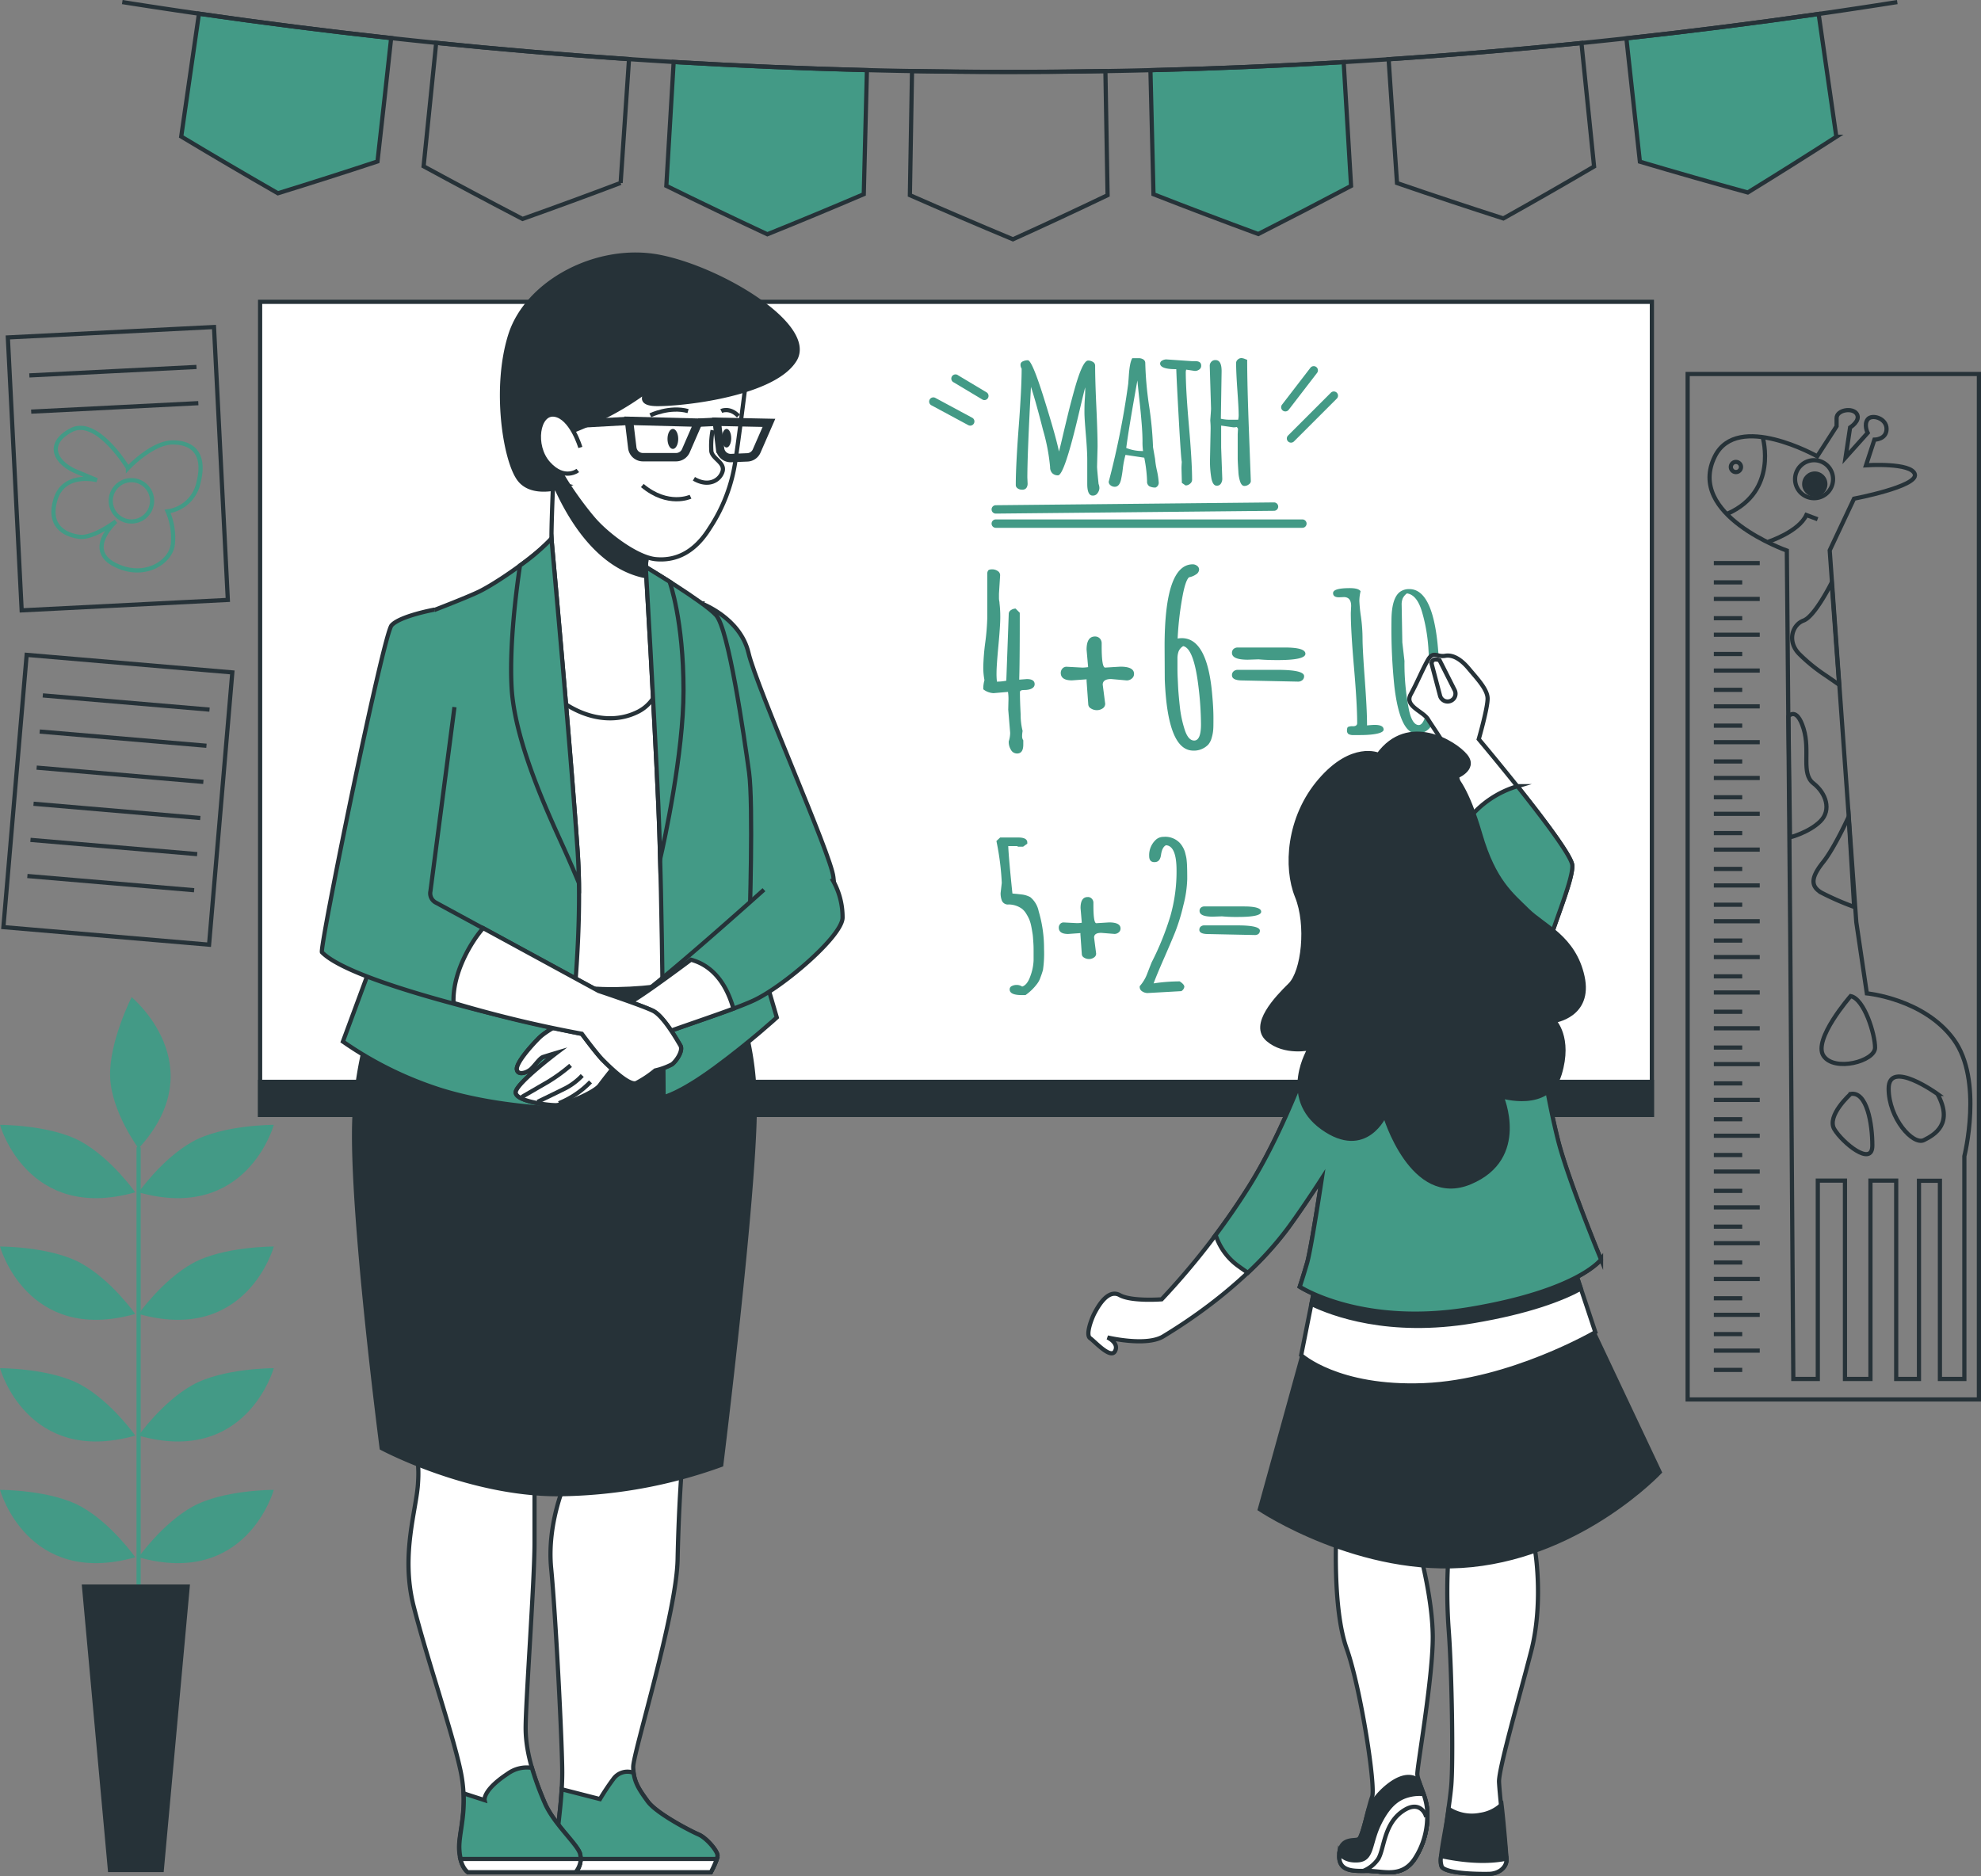 <?xml version="1.0" encoding="UTF-8" standalone="no"?>
<svg
   viewBox="0 0 472.56 447.612"
   version="1.1"
   id="svg330"
   sodipodi:docname="kpl-service-anim-formation.svg"
   width="472.56"
   height="447.612"
   inkscape:version="1.1 (c68e22c387, 2021-05-23)"
   xmlns:inkscape="http://www.inkscape.org/namespaces/inkscape"
   xmlns:sodipodi="http://sodipodi.sourceforge.net/DTD/sodipodi-0.dtd"
   xmlns="http://www.w3.org/2000/svg"
   xmlns:svg="http://www.w3.org/2000/svg">
  <rect x="0" y="0" width="472.56" height="447.612" fill="#808080" stroke="none"/>
  <defs
     id="defs334" />
  <sodipodi:namedview
     id="namedview332"
     pagecolor="#ffffff"
     bordercolor="#666666"
     borderopacity="1.0"
     inkscape:pageshadow="2"
     inkscape:pageopacity="0.0"
     inkscape:pagecheckerboard="0"
     showgrid="false"
     inkscape:zoom="1.244"
     inkscape:cx="232.31511"
     inkscape:cy="230.7074"
     inkscape:window-width="1368"
     inkscape:window-height="850"
     inkscape:window-x="-6"
     inkscape:window-y="-6"
     inkscape:window-maximized="1"
     inkscape:current-layer="svg330" />
  <g
     id="freepik--Pennants--inject-6"
     transform="translate(-17.95,-18.986)">
    <path
       d="M 108,57.51 Q 96.19,61.41 84.24,65.1 72.62,58.43 61.18,51.56 l 4.23,-29.31 q 22.89,3.3 45.85,5.82 -1.6,14.73 -3.26,29.44 z"
       style="fill:#439a86;stroke:#263238;stroke-miterlimit:10"
       id="path2" />
    <path
       d="m 166,62.63 q -11.62,4.4 -23.4,8.59 Q 130.67,65 119,58.66 l 3,-29.46 q 23,2.34 46,3.89 -1,14.77 -2,29.54 z"
       style="fill:none;stroke:#263238;stroke-miterlimit:10"
       id="path4" />
    <path
       d="m 224,65.32 q -11.41,4.88 -23,9.56 -12.15,-5.67 -24.1,-11.55 0.87,-14.79 1.75,-29.56 23,1.36 46.1,1.95 z"
       style="fill:#439a86;stroke:#263238;stroke-miterlimit:10"
       id="path6" />
    <path
       d="M 282.16,65.56 Q 271,70.91 259.58,76.08 247.21,70.92 235,65.55 l 0.51,-29.61 q 23.06,0.41 46.13,0 0.26,14.82 0.52,29.62 z"
       style="fill:none;stroke:#263238;stroke-miterlimit:10"
       id="path8" />
    <path
       d="m 340.24,63.35 q -11,5.82 -22.13,11.47 -12.57,-4.63 -25,-9.49 -0.36,-14.8 -0.73,-29.6 23.06,-0.57 46.1,-1.93 z"
       style="fill:#439a86;stroke:#263238;stroke-miterlimit:10"
       id="path10" />
    <path
       d="M 398.21,58.71 Q 387.49,65 376.57,71.1 363.81,67 351.2,62.66 l -2,-29.54 q 23,-1.54 46,-3.87 1.52,14.75 3.01,29.46 z"
       style="fill:none;stroke:#263238;stroke-miterlimit:10"
       id="path12" />
    <path
       d="m 456,51.62 q -10.47,6.74 -21.13,13.29 -12.94,-3.55 -25.73,-7.35 -1.61,-14.72 -3.22,-29.43 23,-2.52 45.86,-5.81 2.12,14.68 4.22,29.3 z"
       style="fill:#439a86;stroke:#263238;stroke-miterlimit:10"
       id="path14" />
    <path
       d="m 47.12,19.48 a 1353.1,1353.1 0 0 0 423.42,0"
       style="fill:none;stroke:#263238;stroke-miterlimit:10"
       id="path16" />
  </g>
  <g
     id="freepik--Board--inject-6"
     transform="translate(-17.95,-18.986)">
    <rect
       x="80"
       y="91"
       width="332"
       height="194"
       style="fill:#ffffff;stroke:#263238;stroke-miterlimit:10"
       id="rect19" />
    <path
       d="m 277.31,134.46 v -5.81 c 0,-1.35 -0.11,-3.32 -0.33,-5.93 -0.22,-2.61 -0.34,-4.36 -0.34,-5.26 0,-0.9 0,-2 0.09,-3.23 0.09,-1.23 0.09,-2.18 0.09,-2.81 q -0.19,0.6 -1.53,6.29 -3.46,14.69 -4.95,14.69 a 1.85,1.85 0 0 1 -1.39,-0.53 2,2 0 0 1 -0.5,-1.43 46.75,46.75 0 0 0 -1.69,-8.86 c -1.14,-4.48 -2.09,-7.91 -2.88,-10.29 q -0.86,16 -0.86,21.66 l 0.06,1.36 a 1.76,1.76 0 0 1 -0.31,1.12 1.16,1.16 0 0 1 -1,0.39 1.71,1.71 0 0 1 -1.09,-0.33 0.94,0.94 0 0 1 -0.42,-0.76 q 0,-4.64 0.7,-13.9 0.7,-9.26 0.7,-13.89 a 1.69,1.69 0 0 1 -0.27,-0.94 0.84,0.84 0 0 1 0.55,-0.79 2.71,2.71 0 0 1 1.2,-0.27 q 1,0 3.86,9.14 2.86,9.14 3.56,12.64 c 0.13,-0.45 0.41,-1.57 0.83,-3.37 0.42,-1.8 0.87,-3.66 1.34,-5.6 0.47,-1.94 1,-3.92 1.55,-5.9 q 1.92,-6.84 3.24,-6.84 a 2.15,2.15 0 0 1 1.14,0.33 1,1 0 0 1 0.53,0.91 c 0,2.19 0.09,5.46 0.29,9.81 0.2,4.35 0.29,7.51 0.29,9.48 l -0.12,4.79 v 0 q 0,0.51 0.27,3.24 l 0.09,0.88 a 2.79,2.79 0 0 1 0.2,1 2.09,2.09 0 0 1 -0.42,1.16 1.27,1.27 0 0 1 -1.11,0.62 c -0.9,0.07 -1.37,-0.87 -1.37,-2.77 z"
       style="fill:#439a86"
       id="path21" />
    <path
       d="m 293,125.7 0.49,2.79 a 19.24,19.24 0 0 0 0.43,2.71 18.17,18.17 0 0 1 0.43,2.82 v 0 a 1.22,1.22 0 0 1 -0.75,1.29 3,3 0 0 1 -1.49,-0.31 1.29,1.29 0 0 1 -0.53,-1.2 33.59,33.59 0 0 0 -0.67,-5.61 l -4.48,-0.67 a 21.84,21.84 0 0 0 -0.64,3.31 24.27,24.27 0 0 1 -0.43,2.62 c -0.26,1.12 -0.76,1.68 -1.48,1.68 a 1.59,1.59 0 0 1 -1,-0.34 1.06,1.06 0 0 1 -0.45,-0.88 l 0.11,-0.4 a 195.11,195.11 0 0 0 4.55,-23 c 0,-0.2 0.07,-0.81 0.13,-1.82 0.15,-2.22 0.43,-3.63 0.84,-4.24 h 1.53 a 2,2 0 0 1 1.09,0.29 1,1 0 0 1 0.47,0.87 82.71,82.71 0 0 0 0.92,10.28 84.11,84.11 0 0 1 0.93,9.81 z m -2.38,0.9 a 14.59,14.59 0 0 1 -0.13,-2.31 c 0,-1.11 -0.06,-2.48 -0.19,-4.11 -0.13,-1.63 -0.3,-3.54 -0.54,-5.7 -0.24,-2.16 -0.4,-3.74 -0.49,-4.72 q -2.06,11.43 -2.66,16.11 a 10.45,10.45 0 0 0 4.01,0.73 z"
       style="fill:#439a86"
       id="path23" />
    <path
       d="m 299.88,134.2 -0.09,-3.49 c 0,0 0,-0.53 0.07,-1.55 q -0.18,-0.58 -0.72,-10.26 -0.54,-9.68 -0.59,-11.83 h -0.18 c -2.46,0 -3.68,-0.49 -3.68,-1.35 a 0.82,0.82 0 0 1 0.48,-0.7 2,2 0 0 1 1,-0.28 l 6.17,0.42 h 0.73 c 1,0 1.42,0.37 1.42,1.09 a 1.07,1.07 0 0 1 -0.46,0.9 1.73,1.73 0 0 1 -1.05,0.34 l -2.08,-0.31 -0.09,0.47 q 0,4.31 0.75,12.89 0.75,8.58 0.76,12.92 a 1.21,1.21 0 0 1 -0.49,0.94 1.6,1.6 0 0 1 -1.07,0.41 z"
       style="fill:#439a86"
       id="path25" />
    <path
       d="m 309.36,107.56 -0.18,11.34 a 10.14,10.14 0 0 0 2.49,0.23 h 1.64 a 5.23,5.23 0 0 0 0.11,-1.47 c 0,-0.84 -0.1,-2.7 -0.3,-5.56 -0.2,-2.86 -0.3,-5 -0.3,-6.47 a 1.06,1.06 0 0 1 0.4,-0.85 1.21,1.21 0 0 1 0.75,-0.35 1.87,1.87 0 0 1 0.58,0.07 3.33,3.33 0 0 1 0.49,0.18 l 0.42,0.15 q 0,5.91 0.43,17.26 0.43,11.35 0.44,11.73 a 1,1 0 0 1 -0.48,0.74 1.68,1.68 0 0 1 -1.07,0.37 c -0.39,0 -0.7,-0.29 -0.94,-0.87 a 8.54,8.54 0 0 1 -0.48,-2.56 c -0.08,-1.13 -0.13,-2.11 -0.16,-2.94 0,-0.36 0,-0.76 0,-1.22 0,-0.62 0,-1.33 0,-2.13 0,-1.41 0,-2.22 0,-2.44 v -0.18 l 0.07,-1.31 -0.27,-0.42 v 0 a 3.49,3.49 0 0 1 -0.82,0.09 l -2.93,-0.42 v 5.22 l 0.27,7.47 a 2.06,2.06 0 0 1 -0.33,1.15 1.1,1.1 0 0 1 -1,0.5 c -0.6,0 -1,-0.55 -1.25,-1.66 a 23,23 0 0 1 -0.35,-4.51 l 0.14,-6.93 a 20.18,20.18 0 0 0 -0.07,-2.37 v -0.22 q 0.18,-2.38 0.18,-2.67 l -0.31,-10.25 a 1.37,1.37 0 0 1 0.37,-0.95 1.23,1.23 0 0 1 0.91,-0.41 c 1.07,-0.05 1.55,0.86 1.55,2.66 z"
       style="fill:#439a86"
       id="path27" />
    <path
       d="m 328.63,144.92 h -73.14 a 1,1 0 0 1 0,-2 h 73.14 a 1,1 0 0 1 0,2 z"
       style="fill:#439a86"
       id="path29" />
    <path
       d="m 255.49,141.53 a 1,1 0 0 1 0,-2 l 66.37,-0.67 v 0 a 1,1 0 1 1 0,2 l -66.36,0.67 z"
       style="fill:#439a86"
       id="path31" />
    <path
       d="m 249.39,120.54 a 1,1 0 0 1 -0.47,-0.12 l -8.8,-4.74 a 1,1 0 1 1 0.95,-1.76 l 8.8,4.74 a 1,1 0 0 1 -0.48,1.88 z"
       style="fill:#439a86"
       id="path33" />
    <path
       d="m 252.78,114.45 a 1,1 0 0 1 -0.51,-0.15 l -6.77,-4.06 a 1,1 0 1 1 1,-1.71 l 6.78,4.06 a 1,1 0 0 1 0.34,1.37 1,1 0 0 1 -0.84,0.49 z"
       style="fill:#439a86"
       id="path35" />
    <path
       d="m 324.56,117.15 a 1,1 0 0 1 -0.79,-1.61 l 6.77,-8.8 a 1.002,1.002 0 0 1 1.59,1.22 l -6.77,8.8 a 1,1 0 0 1 -0.8,0.39 z"
       style="fill:#439a86"
       id="path37" />
    <path
       d="m 325.92,124.6 a 1,1 0 0 1 -0.71,-0.29 1,1 0 0 1 0,-1.41 l 10.16,-10.16 a 1,1 0 1 1 1.41,1.41 l -10.16,10.16 a 1,1 0 0 1 -0.7,0.29 z"
       style="fill:#439a86"
       id="path39" />
    <rect
       x="80"
       y="277.11"
       width="332"
       height="7.89"
       style="fill:#263238;stroke:#263238;stroke-miterlimit:10"
       id="rect41" />
    <path
       d="m 258,181.4 0.58,-15.93 a 1.07,1.07 0 0 1 0.55,-0.93 2.05,2.05 0 0 1 1.08,-0.35 l 1,1 v 2.73 q 0,8.87 -0.13,13.23 l 1.81,-0.14 c 1.25,0 1.87,0.41 1.87,1.22 0,0.81 -0.83,1.39 -2.51,1.39 -0.67,0 -1,0.17 -1,0.5 0,1.28 0.05,3 0.17,5.28 a 16,16 0 0 0 0.47,4 7.08,7.08 0 0 0 -0.12,1.23 1.68,1.68 0 0 0 0.28,1 v 1 c 0,1.43 -0.49,2.14 -1.48,2.14 a 1.64,1.64 0 0 1 -1.47,-0.89 3.52,3.52 0 0 1 -0.52,-1.81 v -0.19 a 6.63,6.63 0 0 0 0.34,-2.06 l -0.46,-5.53 0.06,-2.47 a 11.55,11.55 0 0 0 -0.12,-1.75 l -3.44,0.3 v 0 a 4.3,4.3 0 0 1 -2.45,-0.92 7.42,7.42 0 0 1 0.28,-2.19 15.81,15.81 0 0 1 -0.28,-3.24 52.83,52.83 0 0 1 0.48,-5.82 55,55 0 0 0 0.47,-5.76 v -10.5 a 1.34,1.34 0 0 1 0.22,-0.84 c 0.14,-0.18 0.46,-0.27 0.95,-0.27 a 2.27,2.27 0 0 1 1.31,0.39 1.19,1.19 0 0 1 0.59,1 l -0.28,4.42 v 1 a 4,4 0 0 0 0.12,1 v 0.19 a 27.4,27.4 0 0 1 0.19,3.48 c 0,1.31 -0.15,3.58 -0.45,6.79 -0.3,3.21 -0.44,5.34 -0.44,6.36 a 17.69,17.69 0 0 0 0.09,2.16 11.53,11.53 0 0 0 2.24,-0.22 z"
       style="fill:#439a86"
       id="path43" />
    <path
       d="m 281,182.34 0.59,4.56 a 1.32,1.32 0 0 1 -0.59,1.1 2.49,2.49 0 0 1 -1.4,0.43 2.61,2.61 0 0 1 -1.41,-0.41 1.17,1.17 0 0 1 -0.64,-1 l -0.4,-5.53 v -0.42 l -3.49,0.25 q -2.67,0 -2.67,-1.8 a 1.56,1.56 0 0 1 0.38,-1 1.29,1.29 0 0 1 1,-0.45 l 3.71,0.2 a 9,9 0 0 0 1.44,-0.11 l -0.37,-4.17 c 0,-2.1 0.68,-3.14 2,-3.14 a 1.55,1.55 0 0 1 1.16,0.47 1.67,1.67 0 0 1 0.44,1.17 v 0.69 c 0,3.39 0.27,5.09 0.83,5.09 l 3.64,-0.22 c 2.17,0 3.25,0.57 3.25,1.72 a 1.39,1.39 0 0 1 -0.52,1.11 1.83,1.83 0 0 1 -1.25,0.45 L 283,181 c -1.29,0 -2,0.44 -2,1.34 z"
       style="fill:#439a86"
       id="path45" />
    <path
       d="m 295.76,173.25 q 0,-19.62 6.74,-19.62 a 1.73,1.73 0 0 1 1,0.35 1.11,1.11 0 0 1 0.49,0.94 1.44,1.44 0 0 1 -0.74,1.12 4.14,4.14 0 0 1 -1.66,0.68 c -0.53,0.46 -1,1.78 -1.44,3.94 a 75.31,75.31 0 0 0 -1.28,10.68 5.67,5.67 0 0 1 1,-0.09 q 6.2,0 7.29,14 c 0.17,1.93 0.25,3.59 0.25,5 0,1.41 0,2.37 -0.06,2.92 A 8.91,8.91 0 0 1 307,195 a 4.22,4.22 0 0 1 -0.81,1.63 4.76,4.76 0 0 1 -3.83,1.44 q -5.91,-0.33 -6.56,-17 z m 7.05,22.43 c 1.08,0 1.63,-1.28 1.63,-3.86 a 76.38,76.38 0 0 0 -0.56,-8.67 q -1.1,-9.48 -3.68,-10 a 2.61,2.61 0 0 0 -1.11,1.28 5.06,5.06 0 0 0 -0.26,1.76 c 0,0.7 0,1.36 0,2 0,0.64 0,1.53 0.06,2.66 0.06,1.13 0.09,2.2 0.17,3.21 0.08,1.01 0.18,2.1 0.31,3.28 a 26.54,26.54 0 0 0 0.49,3.15 c 0.2,0.93 0.44,1.8 0.7,2.61 0.56,1.72 1.31,2.57 2.25,2.58 z"
       style="fill:#439a86"
       id="path47" />
    <path
       d="m 318,176.31 -2.39,0.08 c -2.52,0 -3.78,-0.54 -3.78,-1.64 a 1.21,1.21 0 0 1 0.39,-0.93 1.46,1.46 0 0 1 1,-0.34 h 11.26 q 4.88,0 4.87,1.5 -0.01,1.5 -6.62,1.5 c -1.88,0 -3.37,-0.06 -4.48,-0.17 z m 9.59,5.31 -13.24,-0.28 c -1.68,0 -2.52,-0.41 -2.52,-1.25 a 1.18,1.18 0 0 1 0.39,-0.93 1.47,1.47 0 0 1 1,-0.35 h 9.42 q 6.41,0 6.4,1.5 a 1.19,1.19 0 0 1 -0.41,0.95 1.57,1.57 0 0 1 -1.05,0.36 z"
       style="fill:#439a86"
       id="path49" />
    <path
       d="m 342.33,194.37 h -1.49 a 2.37,2.37 0 0 1 -1.2,-0.23 1,1 0 0 1 -0.37,-0.88 c 0,-0.42 0.08,-0.7 0.24,-0.82 a 2.51,2.51 0 0 1 1.19,-0.17 c 0.65,0 1,-0.25 1,-0.76 q 0,-4.46 -0.76,-13.27 -0.76,-8.81 -0.76,-13 l 0.08,-1.66 q 0,-2.13 -1.74,-2.13 l -1.15,0.05 c -0.94,0 -1.42,-0.33 -1.42,-1 0,-0.8 1.35,-1.19 4,-1.19 1.4,0 2.25,0.25 2.56,0.75 a 10.23,10.23 0 0 0 -0.29,2.27 34.53,34.53 0 0 0 0.38,3.8 39.32,39.32 0 0 1 0.38,5.25 c 0,1.66 0.18,4.87 0.53,9.65 0.35,4.78 0.54,8.36 0.54,10.76 v 0.28 c 0.79,-0.08 1.4,-0.13 1.84,-0.13 v 0 c 1.41,0 2.12,0.38 2.12,1.13 0,0.75 -1.89,1.3 -5.68,1.3 z"
       style="fill:#439a86"
       id="path51" />
    <path
       d="m 349.88,167.12 q 0,-5.56 2.15,-7 a 3.72,3.72 0 0 1 2.1,-0.58 q 7.19,0 7.19,23.09 0,11.39 -5.38,11.39 -4,0 -5.35,-11.1 a 133.09,133.09 0 0 1 -0.71,-15.8 z m 2.59,5.14 0.51,4.43 a 56.89,56.89 0 0 0 1.1,11.81 c 0.52,2.32 1.3,3.48 2.32,3.48 0.49,0 0.92,-0.45 1.3,-1.35 a 12.17,12.17 0 0 0 0.83,-3.28 43.32,43.32 0 0 0 0.48,-5.6 q 0,-2 -0.09,-3.84 -0.09,-1.84 -0.24,-4.35 a 41.87,41.87 0 0 0 -0.57,-4.6 38,38 0 0 0 -0.95,-4 c -0.8,-2.72 -2,-4.18 -3.59,-4.39 a 3.29,3.29 0 0 0 -1,1.17 3.9,3.9 0 0 0 -0.26,1.55 z"
       style="fill:#439a86"
       id="path53" />
    <path
       d="m 262.58,256.41 h -0.9 q -2.88,0 -2.88,-1.35 a 0.85,0.85 0 0 1 0.5,-0.8 2.5,2.5 0 0 1 1.2,-0.27 2.27,2.27 0 0 1 1.28,0.39 c 0.84,-0.26 1.5,-1.13 2,-2.61 a 12,12 0 0 0 0.73,-3.66 c 0,-1 0,-1.72 0,-2.24 0,-0.52 0,-1.19 -0.06,-2 -0.06,-0.81 -0.09,-1.5 -0.17,-2 -0.08,-0.5 -0.18,-1.14 -0.32,-1.84 a 8.68,8.68 0 0 0 -0.5,-1.71 11,11 0 0 0 -0.76,-1.41 4.31,4.31 0 0 0 -1,-1.12 5.5,5.5 0 0 0 -3.13,-1 1.55,1.55 0 0 1 -1.62,-0.9 4.82,4.82 0 0 1 -0.31,-1.82 l 0.28,-2.42 a 63,63 0 0 0 -1.28,-10 l 0.9,-0.84 h 4.29 c 1.46,0 2.18,0.4 2.18,1.21 v 0.26 l -1,0.72 h -1.31 v -0.14 h -2.24 q 0.13,3 1,11.32 c 0.08,0 0.42,0.05 1,0.09 l 1.26,0.14 a 5.67,5.67 0 0 1 2,0.63 5.82,5.82 0 0 1 2,3.36 31,31 0 0 1 1.28,9 27.64,27.64 0 0 1 -0.25,5 18.78,18.78 0 0 1 -0.6,1.79 5.09,5.09 0 0 1 -0.77,1.49 12.24,12.24 0 0 1 -2.8,2.73 z"
       style="fill:#439a86"
       id="path55" />
    <path
       d="m 278.94,242.69 0.49,3.82 a 1.1,1.1 0 0 1 -0.53,0.94 2,2 0 0 1 -1.16,0.36 2.17,2.17 0 0 1 -1.19,-0.34 1,1 0 0 1 -0.54,-0.87 l -0.33,-4.63 v -0.35 l -2.93,0.21 c -1.49,0 -2.23,-0.51 -2.23,-1.52 a 1.26,1.26 0 0 1 0.32,-0.86 1.06,1.06 0 0 1 0.86,-0.37 l 3.11,0.16 a 7.33,7.33 0 0 0 1.2,-0.09 l -0.3,-3.5 c 0,-1.75 0.56,-2.63 1.69,-2.63 a 1.23,1.23 0 0 1 1,0.4 1.37,1.37 0 0 1 0.38,1 V 235 q 0,4.26 0.69,4.26 l 3.06,-0.19 c 1.81,0 2.72,0.49 2.72,1.45 a 1.15,1.15 0 0 1 -0.44,0.93 1.55,1.55 0 0 1 -1,0.37 l -3.11,-0.25 c -1.2,-0.02 -1.76,0.36 -1.76,1.12 z"
       style="fill:#439a86"
       id="path57" />
    <path
       d="m 299.75,255.47 -8,0.45 a 2.3,2.3 0 0 1 -1.34,-0.4 1.21,1.21 0 0 1 -0.59,-1.05 v -0.18 a 9.56,9.56 0 0 0 1.85,-3.14 q 0.75,-1.93 1,-2.55 a 66.38,66.38 0 0 0 4.47,-11.06 38.62,38.62 0 0 0 1.47,-10.88 c 0,-3.89 -0.84,-5.91 -2.52,-6 -0.58,0.28 -1,1 -1.18,2.28 -0.18,1.28 -0.73,1.75 -1.57,1.75 -0.84,0 -1.26,-0.49 -1.26,-1.47 a 5,5 0 0 1 1.49,-3.77 2.65,2.65 0 0 1 1.9,-0.79 v 0 a 4.79,4.79 0 0 1 4,1.54 6,6 0 0 1 1.14,2.05 c 0.16,0.61 0.28,1.09 0.34,1.44 0.06,0.35 0.1,0.82 0.14,1.38 0.05,0.84 0.07,2.06 0.07,3.66 a 27.68,27.68 0 0 1 -0.92,6.24 45.84,45.84 0 0 1 -2,6.51 c -0.72,1.78 -1.64,3.92 -2.73,6.41 -1.09,2.49 -1.89,4.42 -2.37,5.73 a 41.82,41.82 0 0 1 6.22,-0.48 q 1.11,0.72 1.11,1.29 a 1.46,1.46 0 0 1 -0.72,1.04 z"
       style="fill:#439a86"
       id="path59" />
    <path
       d="m 309.26,237.63 -2,0.07 c -2.1,0 -3.16,-0.45 -3.16,-1.37 a 1,1 0 0 1 0.32,-0.78 1.21,1.21 0 0 1 0.86,-0.29 h 9.43 c 2.73,0 4.09,0.42 4.09,1.26 0,0.84 -1.85,1.25 -5.55,1.25 a 37.06,37.06 0 0 1 -3.75,-0.14 z m 8,4.45 -11.1,-0.23 c -1.41,0 -2.11,-0.35 -2.11,-1 a 1,1 0 0 1 0.32,-0.78 1.26,1.26 0 0 1 0.86,-0.29 h 7.89 q 5.37,0 5.37,1.26 a 1,1 0 0 1 -0.35,0.79 1.29,1.29 0 0 1 -0.84,0.25 z"
       style="fill:#439a86"
       id="path61" />
  </g>
  <g
     id="freepik--Pictures--inject-6"
     transform="translate(-17.95,-18.986)">
    <path
       d="M 445,241.67 445.74,348 h 5.84 v -47.32 h 6.48 V 348 h 6.08 v -47.32 h 6.14 V 348 h 5.43 v -47.29 h 5 V 348 h 5.83 v -53.15 c 0,0 4.54,-18.13 -2.54,-27.85 -7.08,-9.72 -20.72,-11 -20.72,-11 l -2.52,-17 -6.34,-88.7 5.8,-12.33 c 0,0 15.23,-2.9 14.51,-5.8 -0.72,-2.9 -11.65,-2.17 -11.65,-2.17 l 2,-6.11 c 0,0 2.9,0 2.9,-2.58 0,-2.58 -3.54,-3.55 -4.51,-2.26 -0.97,1.29 0,3.22 0,3.22 l -5.27,5.88 1.08,-7.16 c 0,0 2.58,-1.62 1.61,-3.23 -0.97,-1.61 -4.83,-1 -4.83,1 v 1.93 l -4.62,7.17 c 0,0 -19.05,-10.74 -24.41,0 -7,14 17.16,22.49 17.16,22.49 z"
       style="fill:none;stroke:#263238;stroke-miterlimit:10"
       id="path64" />
    <path
       d="m 459.41,256.65 c 0,0 -9.06,10.36 -6.47,14.25 2.59,3.89 12.3,1.29 12.3,-1.94 0,-3.23 -2.59,-11.66 -5.83,-12.31 z"
       style="fill:none;stroke:#263238;stroke-miterlimit:10"
       id="path66" />
    <path
       d="m 480.13,280 c 0,0 -11.65,-8.41 -11.65,-1.29 0,7.12 5.83,13.6 8.42,12.3 2.59,-1.3 7.1,-3.92 3.23,-11.01 z"
       style="fill:none;stroke:#263238;stroke-miterlimit:10"
       id="path68" />
    <path
       d="m 459.41,280 c 0,0 -5.83,5.19 -3.88,8.42 1.95,3.23 9.06,9.07 9.06,3.89 0,-5.18 -1.29,-12.99 -5.18,-12.31 z"
       style="fill:none;stroke:#263238;stroke-miterlimit:10"
       id="path70" />
    <line
       x1="426.78"
       y1="153.34"
       x2="437.73"
       y2="153.34"
       style="fill:none;stroke:#263238;stroke-miterlimit:10"
       id="line72" />
    <line
       x1="426.78"
       y1="157.94"
       x2="433.55"
       y2="157.94"
       style="fill:none;stroke:#263238;stroke-miterlimit:10"
       id="line74" />
    <line
       x1="426.78"
       y1="161.89"
       x2="437.73"
       y2="161.89"
       style="fill:none;stroke:#263238;stroke-miterlimit:10"
       id="line76" />
    <line
       x1="426.78"
       y1="166.49"
       x2="433.55"
       y2="166.49"
       style="fill:none;stroke:#263238;stroke-miterlimit:10"
       id="line78" />
    <line
       x1="426.78"
       y1="170.43"
       x2="437.73"
       y2="170.43"
       style="fill:none;stroke:#263238;stroke-miterlimit:10"
       id="line80" />
    <line
       x1="426.78"
       y1="175.03"
       x2="433.55"
       y2="175.03"
       style="fill:none;stroke:#263238;stroke-miterlimit:10"
       id="line82" />
    <line
       x1="426.78"
       y1="178.98"
       x2="437.73"
       y2="178.98"
       style="fill:none;stroke:#263238;stroke-miterlimit:10"
       id="line84" />
    <line
       x1="426.78"
       y1="183.58"
       x2="433.55"
       y2="183.58"
       style="fill:none;stroke:#263238;stroke-miterlimit:10"
       id="line86" />
    <line
       x1="426.78"
       y1="187.52"
       x2="437.73"
       y2="187.52"
       style="fill:none;stroke:#263238;stroke-miterlimit:10"
       id="line88" />
    <line
       x1="426.78"
       y1="192.12"
       x2="433.55"
       y2="192.12"
       style="fill:none;stroke:#263238;stroke-miterlimit:10"
       id="line90" />
    <line
       x1="426.78"
       y1="196.07"
       x2="437.73"
       y2="196.07"
       style="fill:none;stroke:#263238;stroke-miterlimit:10"
       id="line92" />
    <line
       x1="426.78"
       y1="200.67"
       x2="433.55"
       y2="200.67"
       style="fill:none;stroke:#263238;stroke-miterlimit:10"
       id="line94" />
    <line
       x1="426.78"
       y1="204.61"
       x2="437.73"
       y2="204.61"
       style="fill:none;stroke:#263238;stroke-miterlimit:10"
       id="line96" />
    <line
       x1="426.78"
       y1="209.21"
       x2="433.55"
       y2="209.21"
       style="fill:none;stroke:#263238;stroke-miterlimit:10"
       id="line98" />
    <line
       x1="426.78"
       y1="213.16"
       x2="437.73"
       y2="213.16"
       style="fill:none;stroke:#263238;stroke-miterlimit:10"
       id="line100" />
    <line
       x1="426.78"
       y1="217.76"
       x2="433.55"
       y2="217.76"
       style="fill:none;stroke:#263238;stroke-miterlimit:10"
       id="line102" />
    <line
       x1="426.78"
       y1="221.7"
       x2="437.73"
       y2="221.7"
       style="fill:none;stroke:#263238;stroke-miterlimit:10"
       id="line104" />
    <line
       x1="426.78"
       y1="226.31"
       x2="433.55"
       y2="226.31"
       style="fill:none;stroke:#263238;stroke-miterlimit:10"
       id="line106" />
    <line
       x1="426.78"
       y1="230.25"
       x2="437.73"
       y2="230.25"
       style="fill:none;stroke:#263238;stroke-miterlimit:10"
       id="line108" />
    <line
       x1="426.78"
       y1="234.85"
       x2="433.55"
       y2="234.85"
       style="fill:none;stroke:#263238;stroke-miterlimit:10"
       id="line110" />
    <line
       x1="426.78"
       y1="238.79"
       x2="437.73"
       y2="238.79"
       style="fill:none;stroke:#263238;stroke-miterlimit:10"
       id="line112" />
    <line
       x1="426.78"
       y1="243.4"
       x2="433.55"
       y2="243.4"
       style="fill:none;stroke:#263238;stroke-miterlimit:10"
       id="line114" />
    <line
       x1="426.78"
       y1="247.34"
       x2="437.73"
       y2="247.34"
       style="fill:none;stroke:#263238;stroke-miterlimit:10"
       id="line116" />
    <line
       x1="426.78"
       y1="251.94"
       x2="433.55"
       y2="251.94"
       style="fill:none;stroke:#263238;stroke-miterlimit:10"
       id="line118" />
    <line
       x1="426.78"
       y1="255.79"
       x2="437.73"
       y2="255.79"
       style="fill:none;stroke:#263238;stroke-miterlimit:10"
       id="line120" />
    <line
       x1="426.78"
       y1="260.39"
       x2="433.55"
       y2="260.39"
       style="fill:none;stroke:#263238;stroke-miterlimit:10"
       id="line122" />
    <line
       x1="426.78"
       y1="264.33"
       x2="437.73"
       y2="264.33"
       style="fill:none;stroke:#263238;stroke-miterlimit:10"
       id="line124" />
    <line
       x1="426.78"
       y1="268.93"
       x2="433.55"
       y2="268.93"
       style="fill:none;stroke:#263238;stroke-miterlimit:10"
       id="line126" />
    <line
       x1="426.78"
       y1="272.88"
       x2="437.73"
       y2="272.88"
       style="fill:none;stroke:#263238;stroke-miterlimit:10"
       id="line128" />
    <line
       x1="426.78"
       y1="277.48"
       x2="433.55"
       y2="277.48"
       style="fill:none;stroke:#263238;stroke-miterlimit:10"
       id="line130" />
    <line
       x1="426.78"
       y1="281.42"
       x2="437.73"
       y2="281.42"
       style="fill:none;stroke:#263238;stroke-miterlimit:10"
       id="line132" />
    <line
       x1="426.78"
       y1="286.03"
       x2="433.55"
       y2="286.03"
       style="fill:none;stroke:#263238;stroke-miterlimit:10"
       id="line134" />
    <line
       x1="426.78"
       y1="289.97"
       x2="437.73"
       y2="289.97"
       style="fill:none;stroke:#263238;stroke-miterlimit:10"
       id="line136" />
    <line
       x1="426.78"
       y1="294.57"
       x2="433.55"
       y2="294.57"
       style="fill:none;stroke:#263238;stroke-miterlimit:10"
       id="line138" />
    <line
       x1="426.78"
       y1="298.52"
       x2="437.73"
       y2="298.52"
       style="fill:none;stroke:#263238;stroke-miterlimit:10"
       id="line140" />
    <line
       x1="426.78"
       y1="303.12"
       x2="433.55"
       y2="303.12"
       style="fill:none;stroke:#263238;stroke-miterlimit:10"
       id="line142" />
    <line
       x1="426.78"
       y1="307.06"
       x2="437.73"
       y2="307.06"
       style="fill:none;stroke:#263238;stroke-miterlimit:10"
       id="line144" />
    <line
       x1="426.78"
       y1="311.66"
       x2="433.55"
       y2="311.66"
       style="fill:none;stroke:#263238;stroke-miterlimit:10"
       id="line146" />
    <line
       x1="426.78"
       y1="315.61"
       x2="437.73"
       y2="315.61"
       style="fill:none;stroke:#263238;stroke-miterlimit:10"
       id="line148" />
    <line
       x1="426.78"
       y1="320.21"
       x2="433.55"
       y2="320.21"
       style="fill:none;stroke:#263238;stroke-miterlimit:10"
       id="line150" />
    <line
       x1="426.78"
       y1="324.15"
       x2="437.73"
       y2="324.15"
       style="fill:none;stroke:#263238;stroke-miterlimit:10"
       id="line152" />
    <line
       x1="426.78"
       y1="328.75"
       x2="433.55"
       y2="328.75"
       style="fill:none;stroke:#263238;stroke-miterlimit:10"
       id="line154" />
    <line
       x1="426.78"
       y1="332.7"
       x2="437.73"
       y2="332.7"
       style="fill:none;stroke:#263238;stroke-miterlimit:10"
       id="line156" />
    <line
       x1="426.78"
       y1="337.3"
       x2="433.55"
       y2="337.3"
       style="fill:none;stroke:#263238;stroke-miterlimit:10"
       id="line158" />
    <line
       x1="426.78"
       y1="341.24"
       x2="437.73"
       y2="341.24"
       style="fill:none;stroke:#263238;stroke-miterlimit:10"
       id="line160" />
    <line
       x1="426.78"
       y1="345.84"
       x2="433.55"
       y2="345.84"
       style="fill:none;stroke:#263238;stroke-miterlimit:10"
       id="line162" />
    <path
       d="m 455.22,133.32 a 4.53,4.53 0 1 1 -4.52,-4.53 4.52,4.52 0 0 1 4.52,4.53 z"
       style="fill:none;stroke:#263238;stroke-miterlimit:10"
       id="path164" />
    <circle
       cx="450.86"
       cy="134.49"
       r="3.02"
       style="fill:#263238"
       id="circle166" />
    <path
       d="m 439.8,148.23 c 0,0 7.21,-2.34 9.05,-6.36 l 2.68,1"
       style="fill:none;stroke:#263238;stroke-miterlimit:10"
       id="path168" />
    <path
       d="m 454.89,158 c 0,0 -4,8.05 -6.71,9.05 -2.71,1 -4,5 -1,8 a 40.62,40.62 0 0 0 6.21,5.05 l 3.28,2.26 z"
       style="fill:none;stroke:#263238;stroke-miterlimit:10"
       id="path170" />
    <path
       d="m 444.57,189.92 c 0,0 1.94,-2.48 3.61,2.89 1.67,5.37 -0.67,10.72 2.35,13.07 3.02,2.35 4.36,6.37 1.67,9.05 -2.69,2.68 -7.25,3.85 -7.25,3.85 z"
       style="fill:none;stroke:#263238;stroke-miterlimit:10"
       id="path172" />
    <path
       d="m 438.46,123.43 c 0,0 3.69,12.74 -8.37,18.1"
       style="fill:none;stroke:#263238;stroke-miterlimit:10"
       id="path174" />
    <path
       d="m 433.26,130.41 a 1.21,1.21 0 1 1 -1.21,-1.21 1.22,1.22 0 0 1 1.21,1.21 z"
       style="fill:none;stroke:#263238;stroke-miterlimit:10"
       id="path176" />
    <path
       d="m 458.94,213.86 c 0,0 -3.38,7.43 -6.06,10.79 -2.68,3.36 -3.36,5.69 -0.34,7.37 a 65.11,65.11 0 0 0 7.71,3.35 z"
       style="fill:none;stroke:#263238;stroke-miterlimit:10"
       id="path178" />
    <rect
       x="420.53"
       y="108.22"
       width="69.48"
       height="244.67"
       style="fill:none;stroke:#263238;stroke-miterlimit:10"
       id="rect180" />
    <rect
       x="21.45"
       y="98.21"
       width="49.24"
       height="65.2"
       transform="rotate(-2.9,46.097,131.027)"
       style="fill:none;stroke:#263238;stroke-miterlimit:10"
       id="rect182" />
    <path
       d="m 48.48,130.68 c 0,0 -7.4,-12.33 -13.56,-9.05 -6.16,3.28 -3.7,7.81 1.23,9.87 l 4.93,2.05 c 0,0 -7.81,-2.05 -9.86,4.52 -2.05,6.57 2.46,8.63 5.75,9 3.29,0.37 8.63,-3.69 8.63,-3.69 0,0 -7.4,6.57 -0.41,10.27 6.99,3.7 13.56,-0.41 14,-4.93 a 15.69,15.69 0 0 0 -1.26,-7.72 8.73,8.73 0 0 0 7.4,-7 c 1.64,-6.57 -1.23,-9.45 -6.17,-9.45 -4.94,0 -10.68,6.13 -10.68,6.13 z"
       style="fill:none;stroke:#439a86;stroke-miterlimit:10"
       id="path184" />
    <path
       d="m 54.23,138.48 a 4.93,4.93 0 1 1 -4.93,-4.93 4.94,4.94 0 0 1 4.93,4.93 z"
       style="fill:none;stroke:#439a86;stroke-miterlimit:10"
       id="path186" />
    <line
       x1="24.95"
       y1="108.56"
       x2="64.82"
       y2="106.54"
       style="fill:none;stroke:#263238;stroke-miterlimit:10"
       id="line188" />
    <line
       x1="25.39"
       y1="117.2"
       x2="65.26"
       y2="115.18"
       style="fill:none;stroke:#263238;stroke-miterlimit:10"
       id="line190" />
    <rect
       x="21.45"
       y="177.21"
       width="49.24"
       height="65.2"
       transform="rotate(4.88,46.084,209.746)"
       style="fill:none;stroke:#263238;stroke-miterlimit:10"
       id="rect192" />
    <line
       x1="28.16"
       y1="184.91"
       x2="67.93"
       y2="188.3"
       style="fill:none;stroke:#263238;stroke-miterlimit:10"
       id="line194" />
    <line
       x1="27.42"
       y1="193.53"
       x2="67.2"
       y2="196.92"
       style="fill:none;stroke:#263238;stroke-miterlimit:10"
       id="line196" />
    <line
       x1="26.69"
       y1="202.14"
       x2="66.46"
       y2="205.54"
       style="fill:none;stroke:#263238;stroke-miterlimit:10"
       id="line198" />
    <line
       x1="25.95"
       y1="210.76"
       x2="65.73"
       y2="214.16"
       style="fill:none;stroke:#263238;stroke-miterlimit:10"
       id="line200" />
    <line
       x1="25.22"
       y1="219.38"
       x2="64.99"
       y2="222.78"
       style="fill:none;stroke:#263238;stroke-miterlimit:10"
       id="line202" />
    <line
       x1="24.48"
       y1="228"
       x2="64.26"
       y2="231.39"
       style="fill:none;stroke:#263238;stroke-miterlimit:10"
       id="line204" />
  </g>
  <g
     id="freepik--Plant--inject-6"
     transform="translate(-17.95,-18.986)">
    <line
       x1="51.01"
       y1="400.23"
       x2="51.01"
       y2="292.98"
       style="fill:none;stroke:#439a86;stroke-linecap:round;stroke-linejoin:round"
       id="line207" />
    <path
       d="m 50.21,390.55 c 0,0 -5.65,-8.06 -12.91,-12.09 -7.26,-4.03 -19.35,-4 -19.35,-4 0,0 6.45,23.35 32.26,16.09 z"
       style="fill:#439a86"
       id="path209" />
    <path
       d="m 51,390.55 c 0,0 5.65,-8.06 12.9,-12.09 7.25,-4.03 19.36,-4 19.36,-4 0,0 -6.45,23.35 -32.26,16.09 z"
       style="fill:#439a86"
       id="path211" />
    <path
       d="m 50.21,361.52 c 0,0 -5.65,-8.06 -12.91,-12.09 -7.26,-4.03 -19.35,-4 -19.35,-4 0,0 6.45,23.35 32.26,16.09 z"
       style="fill:#439a86"
       id="path213" />
    <path
       d="m 51,361.52 c 0,0 5.65,-8.06 12.9,-12.09 7.25,-4.03 19.36,-4 19.36,-4 0,0 -6.45,23.35 -32.26,16.09 z"
       style="fill:#439a86"
       id="path215" />
    <path
       d="m 50.21,332.49 c 0,0 -5.65,-8.06 -12.91,-12.09 -7.26,-4.03 -19.35,-4 -19.35,-4 0,0 6.45,23.35 32.26,16.09 z"
       style="fill:#439a86"
       id="path217" />
    <path
       d="m 51,332.49 c 0,0 5.65,-8.06 12.9,-12.09 7.25,-4.03 19.36,-4 19.36,-4 0,0 -6.45,23.35 -32.26,16.09 z"
       style="fill:#439a86"
       id="path219" />
    <path
       d="m 50.21,303.47 c 0,0 -5.65,-8.07 -12.91,-12.1 -7.26,-4.03 -19.35,-4 -19.35,-4 0,0 6.45,23.35 32.26,16.1 z"
       style="fill:#439a86"
       id="path221" />
    <path
       d="m 51,303.47 c 0,0 5.65,-8.07 12.9,-12.1 7.25,-4.03 19.36,-4 19.36,-4 0,0 -6.45,23.35 -32.26,16.1 z"
       style="fill:#439a86"
       id="path223" />
    <path
       d="m 51,293 c 0,0 -6.45,-8.68 -6.78,-17 -0.33,-8.32 5.13,-19.09 5.13,-19.09 0,0 19.78,16.32 1.65,36.09 z"
       style="fill:#439a86"
       id="path225" />
    <polygon
       points="56.54,465.16 44.18,465.16 38,397.53 62.72,397.53 "
       style="fill:#263238;stroke:#263238;stroke-miterlimit:10"
       id="polygon227" />
  </g>
  <g
     id="freepik--character-2--inject-6"
     transform="translate(-17.95,-18.986)">
    <path
       d="m 363.54,389.21 a 128.68,128.68 0 0 0 0,18.77 c 0.77,10.34 1.09,31.59 0.6,37.15 -0.49,5.56 -2.7,17.27 -1.39,18.83 1.31,1.56 7.76,1.83 10.4,0.83 2.64,-1 4.21,-0.25 4.13,-2.21 -0.08,-1.96 -1.62,-15.41 -1.74,-18.44 -0.12,-3.03 4.9,-20.4 7.68,-31.23 2.78,-10.83 1.23,-22.57 0.79,-24.7 -0.44,-2.13 -1.36,-2.63 -1.36,-2.63 0,0 -10.53,3.82 -19.11,3.63 z"
       style="fill:#ffffff;stroke:#263238;stroke-miterlimit:10"
       id="path230" />
    <path
       d="m 373,466.09 c 2.51,0 4.4,-1.55 4.32,-3.51 -0.05,-1.23 -0.72,-9.28 -1.18,-13 a 9.35,9.35 0 0 1 -5.07,2.42 10.23,10.23 0 0 1 -7.55,-1.42 c -0.76,5.64 -2.56,12.75 -1.6,13.89 1.32,1.53 8.26,1.67 11.08,1.62 z"
       style="fill:#263238;stroke:#263238;stroke-miterlimit:10"
       id="path232" />
    <path
       d="m 373,466.09 c 2.51,0 4.4,-1.55 4.32,-3.51 a 0.57,0.57 0 0 0 0,-0.13 c -6,1.25 -12.72,0 -15.59,-0.61 a 4.41,4.41 0 0 0 0.2,2.63 c 1.31,1.53 8.25,1.67 11.07,1.62 z"
       style="fill:#ffffff;stroke:#263238;stroke-miterlimit:10"
       id="path234" />
    <path
       d="m 336.72,384.69 c 0,0 -0.94,18.06 2.45,27.59 3.39,9.53 7,33.08 6.09,35.45 -0.91,2.37 -2.26,9.77 -3.26,10.14 -1,0.37 -4.59,1.86 -4.54,3.19 0.05,1.33 4.5,4.15 7.85,4.35 3.35,0.2 7.39,1.37 10.22,-3.08 a 18.76,18.76 0 0 0 2.87,-11.46 c -0.12,-3 -2.28,-6.91 -2.35,-8.57 -0.07,-1.66 3.74,-23.17 3.68,-32.85 -0.06,-9.68 -3.55,-21.87 -3.55,-21.87 z"
       style="fill:#ffffff;stroke:#263238;stroke-miterlimit:10"
       id="path236" />
    <path
       d="m 349.81,444.55 a 17.65,17.65 0 0 0 -5.43,6.24 c -0.79,3 -1.68,6.82 -2.38,7.08 -1,0.38 -4.12,-0.43 -4.54,3.19 -0.61,5.27 4.5,4.15 7.85,4.35 3.35,0.2 7.39,1.37 10.22,-3.08 a 18.76,18.76 0 0 0 2.87,-11.46 c -0.09,-2.24 -1.32,-5 -2,-6.94 -0.16,-0.22 -2.27,-2.41 -6.59,0.62 z"
       style="fill:#263238;stroke:#263238;stroke-miterlimit:10"
       id="path238" />
    <path
       d="m 345.31,465.41 c 3.34,0.2 7.39,1.37 10.22,-3.08 a 18.76,18.76 0 0 0 2.87,-11.46 14.3,14.3 0 0 0 -0.86,-3.82 9.86,9.86 0 0 0 -2.91,0.13 c -2.7,0.54 -5.14,1.89 -7.57,6.75 -2.43,4.86 -1.62,8.65 -5.13,8.92 -3.51,0.27 -4.47,-1.79 -4.47,-1.79 -0.61,5.27 4.54,4.15 7.85,4.35 z"
       style="fill:#ffffff;stroke:#263238;stroke-miterlimit:10"
       id="path240" />
    <path
       d="m 358,452 c 0,0 -1.41,-3.87 -5.74,-0.66 -4.33,3.21 -4.11,9.1 -5.63,11.31 a 8,8 0 0 1 -2.95,2.5 8.6,8.6 0 0 0 1.61,0.27 c 3.34,0.2 7.39,1.37 10.22,-3.08 a 18.36,18.36 0 0 0 2.89,-10.48 z"
       style="fill:#ffffff;stroke:#263238;stroke-miterlimit:10"
       id="path242" />
    <path
       d="m 330.13,336.92 -11.65,42.17 c 0,0 24,16.05 50.58,13.31 26.58,-2.74 44.81,-22.16 44.81,-22.16 L 396.72,333.9 c 0,0 -8.4,6.68 -30.77,6.25 -22.37,-0.43 -35.82,-3.23 -35.82,-3.23 z"
       style="fill:#263238;stroke:#263238;stroke-miterlimit:10"
       id="path244" />
    <path
       d="m 332.23,322.82 -3.89,19.51 c 0,0 8.66,8 29.31,7.16 20.65,-0.84 40.86,-12.65 40.86,-12.65 l -6.45,-19.43 c 0,0 -35.84,13.12 -59.83,5.41 z"
       style="fill:#ffffff;stroke:#263238;stroke-miterlimit:10"
       id="path246" />
    <path
       d="m 369.38,334.21 c 13.35,-2.25 21.2,-5.32 25.68,-7.75 l -3,-9 c 0,0 -35.84,13.12 -59.83,5.41 l -1.44,7.24 c 4.92,2.37 18.38,7.51 38.59,4.1 z"
       style="fill:#263238;stroke:#263238;stroke-miterlimit:10"
       id="path248" />
    <path
       d="m 332.52,265.09 c 0,0 -7,21.84 -16.95,37.49 A 175.79,175.79 0 0 1 295.06,329 c 0,0 -7.18,0.56 -10,-1 -2.82,-1.56 -5.16,2.71 -5.93,4.12 -0.77,1.41 -2.28,5.36 -1.14,6.15 1.14,0.79 4.92,5.07 5.95,3.09 1.03,-1.98 -1.8,-3.26 -1.8,-3.26 0,0 9.23,2.22 13.3,-0.26 16.81,-10.2 26.09,-20.76 30,-26.19 3.91,-5.43 7.82,-11.5 7.82,-11.5 0,0 -2.54,16.82 -3.52,20.18 -0.98,3.36 -1.74,5.67 -1.74,5.67 0,0 14.81,9.66 40.69,5.29 25.88,-4.37 31.14,-11.79 31.14,-11.79 0,0 -8,-19.36 -10.31,-28.7 -2.31,-9.34 -3.47,-17.33 -3.47,-17.33 0,0 -0.8,-19.93 0.35,-25.8 1.15,-5.87 6.75,-18.29 6.59,-22.17 -0.16,-3.88 -22.29,-30.15 -22.29,-30.15 0,0 2.19,-7.58 2.11,-9.79 -0.08,-2.21 -2.7,-4.88 -4.45,-7 -1.75,-2.12 -3.74,-3.45 -5.67,-3.1 -1.93,0.35 -2.82,-1.27 -4.12,1 -1.3,2.27 -2.55,5.37 -4.1,8.2 -1.55,2.83 2.93,4 4.12,5.94 1.19,1.94 5.59,8.09 6,10.29 0.41,2.2 11,38.93 11,38.93 z"
       style="fill:#ffffff;stroke:#263238;stroke-miterlimit:10"
       id="path250" />
    <path
       d="m 399.87,319.49 c 0,0 -8,-19.36 -10.31,-28.7 -2.31,-9.34 -3.47,-17.33 -3.47,-17.33 0,0 -0.8,-19.93 0.35,-25.8 1.15,-5.87 6.75,-18.29 6.59,-22.17 -0.09,-2.15 -7,-11.27 -13.1,-18.92 a 23.7,23.7 0 0 0 -11.64,7.79 c 3.2,11.26 7.29,25.42 7.29,25.42 l -43.06,25.31 c 0,0 -7,21.84 -16.95,37.49 -2.56,4.05 -5.17,7.77 -7.63,11.07 a 14.67,14.67 0 0 0 5.2,7.26 c 0.91,0.66 1.73,1.24 2.48,1.75 a 80.48,80.48 0 0 0 9.83,-11 c 3.94,-5.42 7.82,-11.5 7.82,-11.5 0,0 -2.54,16.82 -3.52,20.18 -0.98,3.36 -1.75,5.66 -1.75,5.66 0,0 14.81,9.66 40.69,5.29 25.88,-4.37 31.18,-11.8 31.18,-11.8 z"
       style="fill:#439a86;stroke:#263238;stroke-miterlimit:10"
       id="path252" />
    <path
       d="m 359.47,177.41 2,7.58 a 1.86,1.86 0 0 0 2.49,1.24 v 0 a 1.86,1.86 0 0 0 1,-2.56 l -3.61,-7.16 c 0,0 -1.95,-0.76 -1.88,0.9 z"
       style="fill:#ffffff;stroke:#263238;stroke-miterlimit:10"
       id="path254" />
    <path
       d="m 346.77,199.08 c 0,0 -6.21,-2.8 -13.89,6.1 -7.68,8.9 -8.31,20.85 -5.54,27.67 2.77,6.82 1.55,18 -1.65,21.14 -3.2,3.14 -9.32,9.53 -5.3,13 4.02,3.47 10.07,2.09 10.07,2.09 0,0 -7.29,11.66 3,19 10.29,7.34 14.83,-3.08 14.83,-3.08 0,0 6.43,21.92 20.34,16.09 13.91,-5.83 7.49,-20.54 7.49,-20.54 0,0 11.22,3.45 13.88,-5.3 2.66,-8.75 -1.34,-12.7 -1.34,-12.7 0,0 8.83,-1.19 6.79,-10.54 -2.04,-9.35 -9.36,-12.1 -13.12,-15.83 -3.76,-3.73 -8,-6.88 -11.27,-18.12 -3.27,-11.24 -6.06,-13.62 -6.06,-13.62 0,0 5.19,-1.87 2.57,-5.09 -2.62,-3.22 -13.7,-9.99 -20.8,-0.27 z"
       style="fill:#263238;stroke:#263238;stroke-miterlimit:10"
       id="path256" />
  </g>
  <g
     id="freepik--character-1--inject-6"
     transform="translate(-17.95,-18.986)">
    <path
       d="m 152.86,372.58 c 0,0 -4.49,9.78 -3.43,20.63 1.06,10.85 2.64,41.8 2.64,48.68 0,6.88 -1.32,14.29 -1.32,16.93 a 36.93,36.93 0 0 0 1.06,6.88 h 35.71 c 0,0 1.59,-2.91 1.59,-4 0,-1.09 -2.65,-4.23 -4.5,-5 -1.85,-0.77 -10.05,-5 -12.17,-7.93 -2.12,-2.93 -3.44,-4.77 -3.44,-8.2 0,-3.43 10.32,-36.51 10.59,-49.48 0.27,-12.97 1,-21.69 1,-21.69 z"
       style="fill:#ffffff;stroke:#263238;stroke-miterlimit:10"
       id="path259" />
    <path
       d="m 184.61,456.7 c -1.85,-0.79 -10.05,-5 -12.17,-7.93 -1.8,-2.48 -3,-4.2 -3.34,-6.79 a 4.12,4.12 0 0 0 -4.86,1.5 56,56 0 0 0 -3.17,4.76 l -9.13,-2.34 c -0.33,5.56 -1.19,10.79 -1.19,12.92 a 36.93,36.93 0 0 0 1.06,6.88 h 35.71 c 0,0 1.59,-2.91 1.59,-4 0,-1.09 -2.65,-4.2 -4.5,-5 z"
       style="fill:#439a86;stroke:#263238;stroke-miterlimit:10"
       id="path261" />
    <path
       d="m 151.15,462.53 c 0.3,1.72 0.66,3.17 0.66,3.17 h 35.71 a 22.91,22.91 0 0 0 1.43,-3.17 z"
       style="fill:#ffffff;stroke:#263238;stroke-miterlimit:10"
       id="path263" />
    <path
       d="m 116.62,362.52 a 29.16,29.16 0 0 1 1.06,10.06 c -0.27,6.35 -4.23,17.19 -1.06,29.63 3.17,12.44 9,29.36 11.11,38.89 2.11,9.53 -0.53,15.08 -0.26,19.31 0.27,4.23 2.11,5.29 2.11,5.29 h 25.67 a 5.06,5.06 0 0 0 1.05,-4.5 c -0.79,-2.38 -6.35,-7.14 -8.46,-12.17 -2.11,-5.03 -4.5,-11.37 -4.5,-17.72 0,-6.35 2.12,-35.19 2.12,-44.18 v -15.88 z"
       style="fill:#ffffff;stroke:#263238;stroke-miterlimit:10"
       id="path265" />
    <path
       d="m 156.3,461.2 c -0.79,-2.38 -6.35,-7.14 -8.46,-12.17 a 73.84,73.84 0 0 1 -3,-8.23 7.74,7.74 0 0 0 -5.73,1.35 c -6.09,4 -5.56,6.35 -5.56,6.35 l -5,-1.62 c 0.3,6.14 -1.25,10.24 -1,13.53 0.26,4.23 2.11,5.29 2.11,5.29 h 25.67 a 5.06,5.06 0 0 0 0.97,-4.5 z"
       style="fill:#439a86;stroke:#263238;stroke-miterlimit:10"
       id="path267" />
    <path
       d="m 127.78,462.53 c 0.6,2.48 1.8,3.17 1.8,3.17 h 25.67 a 5.59,5.59 0 0 0 1.25,-3.17 z"
       style="fill:#ffffff;stroke:#263238;stroke-miterlimit:10"
       id="path269" />
    <path
       d="m 113,246 c 0,0 -9.5,18 -10.5,39.5 -1,21.5 6.5,79 6.5,79 0,0 20.5,11 42,11 a 116.66,116.66 0 0 0 39,-7 c 0,0 8,-64.5 8,-85.5 a 73,73 0 0 0 -9,-35.5 c 0,0 -44.5,2 -76,-1.5 z"
       style="fill:#263238;stroke:#263238;stroke-miterlimit:10"
       id="path271" />
    <path
       d="m 147.33,152 -14,12 -3.66,83.33 c 0,0 17.33,8 35.33,7.67 18,-0.33 24.67,-5 24.67,-5 0,0 -5.67,-73.67 -5.67,-75.67 0,-2 -8.67,-16.33 -8.67,-16.33 0,0 -15.66,-12.67 -28,-6 z"
       style="fill:#ffffff;stroke:#263238;stroke-miterlimit:10"
       id="path273" />
    <path
       d="m 185.07,162.88 c 0,0 9.43,3.37 11.43,11.87 2,8.5 19.75,48.25 20.25,53.5 0.5,5.25 1.5,6.75 -1.75,9.5 -3.25,2.75 -14,0.75 -16.5,-2.25 -2.5,-3 -4.75,-4.25 -5.75,-11.5 -1,-7.25 -5.5,-53.25 -5.5,-53.25 0,0 -4.43,-8.12 -2.18,-7.87 z"
       style="fill:#439a86;stroke:#263238;stroke-miterlimit:10"
       id="path275" />
    <path
       d="m 150.25,126.5 c 0,0 -0.75,15 -0.75,21 0,6 -4.75,7.25 -8.25,8.75 -3.5,1.5 -1.75,14.75 4.25,23.5 6,8.75 16.5,13.25 24.75,9 8.25,-4.25 6.5,-19 5,-23.75 -1.5,-4.75 -3.25,-7.5 -3.25,-10.75 a 27.75,27.75 0 0 1 1.5,-7.5 z"
       style="fill:#ffffff;stroke:#263238;stroke-miterlimit:10"
       id="path277" />
    <path
       d="m 172,154.25 a 27.75,27.75 0 0 1 1.5,-7.5 L 150.25,126.5 c 0,0 -0.16,3.19 -0.33,7.21 3.35,8 10.46,20.71 22.36,22.81 A 9.6,9.6 0 0 1 172,154.25 Z"
       style="fill:#263238;stroke:#263238;stroke-miterlimit:10"
       id="path279" />
    <path
       d="m 195.7,111.58 c 0,0 -1.48,11.84 -2.32,17.34 A 39.24,39.24 0 0 1 187.25,145 c -3.8,6.13 -8.45,7.82 -12.89,7.4 -4.44,-0.42 -11.42,-5.71 -14.59,-9.3 -3.17,-3.59 -9.72,-12.68 -9.72,-15.64 0,-2.96 0.42,-11.84 4,-16.91 3.58,-5.07 18,-7.61 23.88,-9.09 5.88,-1.48 17.77,10.12 17.77,10.12 z"
       style="fill:#ffffff;stroke:#263238;stroke-miterlimit:10"
       id="path281" />
    <path
       d="m 182.67,137.5 c 0,0 -5.34,2.5 -11.5,-2.67"
       style="fill:none;stroke:#263238;stroke-miterlimit:10"
       id="path283" />
    <path
       d="m 173.08,118.07 c 0,0 4.61,-2.22 9,-1"
       style="fill:none;stroke:#263238;stroke-miterlimit:10"
       id="path285" />
    <path
       d="m 190,117.05 c 0,0 2,-1 4.1,1.19"
       style="fill:none;stroke:#263238;stroke-miterlimit:10"
       id="path287" />
    <path
       d="m 168,119.4 0.78,6.43 a 2.55,2.55 0 0 0 2.53,2.24 h 7.91 a 2.56,2.56 0 0 0 2.34,-1.53 l 2.92,-6.71 z"
       style="fill:none;stroke:#263238;stroke-width:2px;stroke-miterlimit:10"
       id="path289" />
    <path
       d="m 188.94,119.62 0.78,6.42 a 2.56,2.56 0 0 0 2.53,2.24 l 3.86,-0.16 a 2.54,2.54 0 0 0 2.34,-1.53 l 2.93,-6.71 z"
       style="fill:none;stroke:#263238;stroke-width:2px;stroke-miterlimit:10"
       id="path291" />
    <line
       x1="184.5"
       y1="119.83"
       x2="188.94"
       y2="119.62"
       style="fill:none;stroke:#263238;stroke-width:2px;stroke-miterlimit:10"
       id="line293" />
    <line
       x1="168.02"
       y1="119.4"
       x2="151.9"
       y2="120.29"
       style="fill:none;stroke:#263238;stroke-width:2px;stroke-miterlimit:10"
       id="line295" />
    <ellipse
       cx="178.46"
       cy="123.71"
       rx="1.28"
       ry="2.39"
       style="fill:#263238"
       id="ellipse297" />
    <path
       d="m 192.38,123.54 c 0,1.22 -0.5,2.22 -1.11,2.22 -0.61,0 -1.11,-1 -1.11,-2.22 0,-1.22 0.5,-2.22 1.11,-2.22 0.61,0 1.11,0.99 1.11,2.22 z"
       style="fill:#263238"
       id="path299" />
    <path
       d="m 187.94,121.63 a 20.21,20.21 0 0 0 -0.3,5.05 c 0.3,1.79 3.27,2.68 2.68,4.76 -0.59,2.08 -3.27,3.87 -6.84,1.78"
       style="fill:none;stroke:#263238;stroke-miterlimit:10"
       id="path301" />
    <path
       d="m 153.64,122.15 a 83.47,83.47 0 0 0 11,-5.07 68,68 0 0 0 9.73,-6.55 c 0,0 -6.55,4.86 0.42,4.86 6.97,0 27.9,-2.54 32.76,-10.57 4.86,-8.03 -17.34,-21.56 -32.14,-24.52 -14.8,-2.96 -31.7,5.92 -35.72,18.6 -4.02,12.68 -1.26,30 2.12,34.45 3.38,4.45 11.2,1.48 11.2,1.48 0,0 -1.9,-0.42 -1.9,-5.49 0,-5.07 2.53,-7.19 2.53,-7.19 z"
       style="fill:#263238;stroke:#263238;stroke-miterlimit:10"
       id="path303" />
    <path
       d="m 156.39,125.75 c 0,0 -2.11,-7.19 -6.13,-7.82 -4.02,-0.63 -5.28,7.39 -1.48,11.62 3.8,4.23 7,1.69 7,1.69"
       style="fill:#ffffff;stroke:#263238;stroke-miterlimit:10"
       id="path305" />
    <path
       d="m 149.5,147.5 c 0,0 4.5,49.25 6.25,74.75 1.75,25.5 -4,61.25 -4,61.25 0,0 -15.25,-0.25 -28.75,-4.5 A 86.79,86.79 0 0 1 99.75,267.5 l 13.5,-36.5 2.5,-64.25 c 0,0 12,-4.5 16.25,-6.5 4.25,-2 14,-8.75 17.5,-12.75 z"
       style="fill:#439a86;stroke:#263238;stroke-miterlimit:10"
       id="path307" />
    <path
       d="m 156.06,229.69 c -0.05,-2.55 -0.15,-5 -0.31,-7.44 C 154,196.75 149.5,147.5 149.5,147.5 a 50.79,50.79 0 0 1 -7.51,6.42 c -0.88,5.88 -2.55,18.81 -2,29.08 0.75,13.75 9.75,32.25 12.75,39 1.4,3.12 2.51,5.75 3.32,7.69 z"
       style="fill:#439a86;stroke:#263238;stroke-miterlimit:10"
       id="path309" />
    <path
       d="m 172,154.25 c 0,0 2,34.25 3,57 1,22.75 1.25,69.5 1.25,69.5 0,0 3.75,-0.75 12.25,-7 8.5,-6.25 14.75,-12 14.75,-12 l -6.5,-22.25 c 0,0 0.94,-28.63 -0.12,-36.31 -1.25,-9 -4.88,-34.19 -7.88,-37.44 -3,-3.25 -16.75,-11.5 -16.75,-11.5 z"
       style="fill:#439a86;stroke:#263238;stroke-miterlimit:10"
       id="path311" />
    <path
       d="M 181,183.75 C 181,167 177.75,158 177.75,158 l 0.07,-0.14 c -3.2,-2 -5.82,-3.61 -5.82,-3.61 0,0 2,34.25 3,57 0.16,3.7 0.31,8.05 0.43,12.72 0.97,-4.26 5.57,-25.23 5.57,-40.22 z"
       style="fill:#439a86;stroke:#263238;stroke-miterlimit:10"
       id="path313" />
    <path
       d="m 200.19,231.27 c 0,0 -27.44,24.66 -31.69,26.66 a 65.55,65.55 0 0 1 -13.25,4 c -1.75,0.25 -6.75,2.75 -8.75,4.75 -2,2 -5.5,6 -5.25,7.5 0.25,1.5 2.5,0.75 3.5,-0.25 1,-1 2,-2.5 2.75,-2.75 0.75,-0.25 3.25,-1 3.25,-1 0,0 -9.25,7 -9.75,9.25 -0.5,2.25 7.5,3.25 9.5,3.25 2,0 9.25,-3 10.5,-4.75 a 109.82,109.82 0 0 1 7.5,-9 c 2,-2 22.25,-8 29.25,-11.25 7,-3.25 20.94,-15.16 21.19,-19.66 a 17.78,17.78 0 0 0 -2.6,-9.46"
       style="fill:#439a86;stroke:#263238;stroke-miterlimit:10"
       id="path315" />
    <path
       d="m 155.25,261.93 c -1.75,0.25 -6.75,2.75 -8.75,4.75 -2,2 -5.5,6 -5.25,7.5 0.25,1.5 2.5,0.75 3.5,-0.25 1,-1 2,-2.5 2.75,-2.75 0.75,-0.25 3.25,-1 3.25,-1 0,0 -9.25,7 -9.75,9.25 -0.5,2.25 7.5,3.25 9.5,3.25 2,0 9.25,-3 10.5,-4.75 a 109.82,109.82 0 0 1 7.5,-9 c 1.64,-1.65 15.59,-6 24.4,-9.29 -2.27,-8 -6.69,-10.75 -10.13,-11.67 -6.27,4.67 -12.4,9.08 -14.27,10 a 65.55,65.55 0 0 1 -13.25,3.96 z"
       style="fill:#ffffff;stroke:#263238;stroke-miterlimit:10"
       id="path317" />
    <path
       d="m 142.42,280.73 c 0,0 3.44,-2 6.23,-3.61 a 40.47,40.47 0 0 0 5.41,-3.93"
       style="fill:none;stroke:#263238;stroke-miterlimit:10"
       id="path319" />
    <path
       d="m 146.19,281.88 c 0,0 4.43,-2.13 6.72,-3.28 a 15,15 0 0 0 3.93,-3"
       style="fill:none;stroke:#263238;stroke-miterlimit:10"
       id="path321" />
    <path
       d="m 151.27,282.21 a 21.52,21.52 0 0 0 7.54,-5.09"
       style="fill:none;stroke:#263238;stroke-miterlimit:10"
       id="path323" />
    <path
       d="m 121.61,164.44 c 0,0 -8.25,1.5 -10.25,3.75 -2,2.25 -17.31,77.27 -16.61,78 8.51,8.72 62,19.5 62,19.5 0,0 3.5,4.75 5,6.25 1.5,1.5 6.25,6.25 8,5.5 a 26.3,26.3 0 0 0 4.5,-3 16.63,16.63 0 0 0 4,-1.5 c 1,-0.75 2.75,-3.25 2,-4.5 -0.75,-1.25 -4,-7 -6.5,-8.25 -2.5,-1.25 -13,-4.75 -13,-4.75 l -38.87,-21.12 a 2.48,2.48 0 0 1 -1.25,-2.7 l 5.73,-43.92"
       style="fill:#439a86;stroke:#263238;stroke-miterlimit:10"
       id="path325" />
    <path
       d="m 178.25,272.93 c 1,-0.75 2.75,-3.25 2,-4.5 -0.75,-1.25 -4,-7 -6.5,-8.25 -2.5,-1.25 -13,-4.75 -13,-4.75 l -27.54,-15 c -2.61,2.93 -7.38,10.51 -7.07,17.85 a 293.25,293.25 0 0 0 30.61,7.36 c 0,0 3.5,4.75 5,6.25 1.5,1.5 6.25,6.25 8,5.5 a 26.3,26.3 0 0 0 4.5,-3 16.63,16.63 0 0 0 4,-1.46 z"
       style="fill:#ffffff;stroke:#263238;stroke-miterlimit:10"
       id="path327" />
  </g>
</svg>
